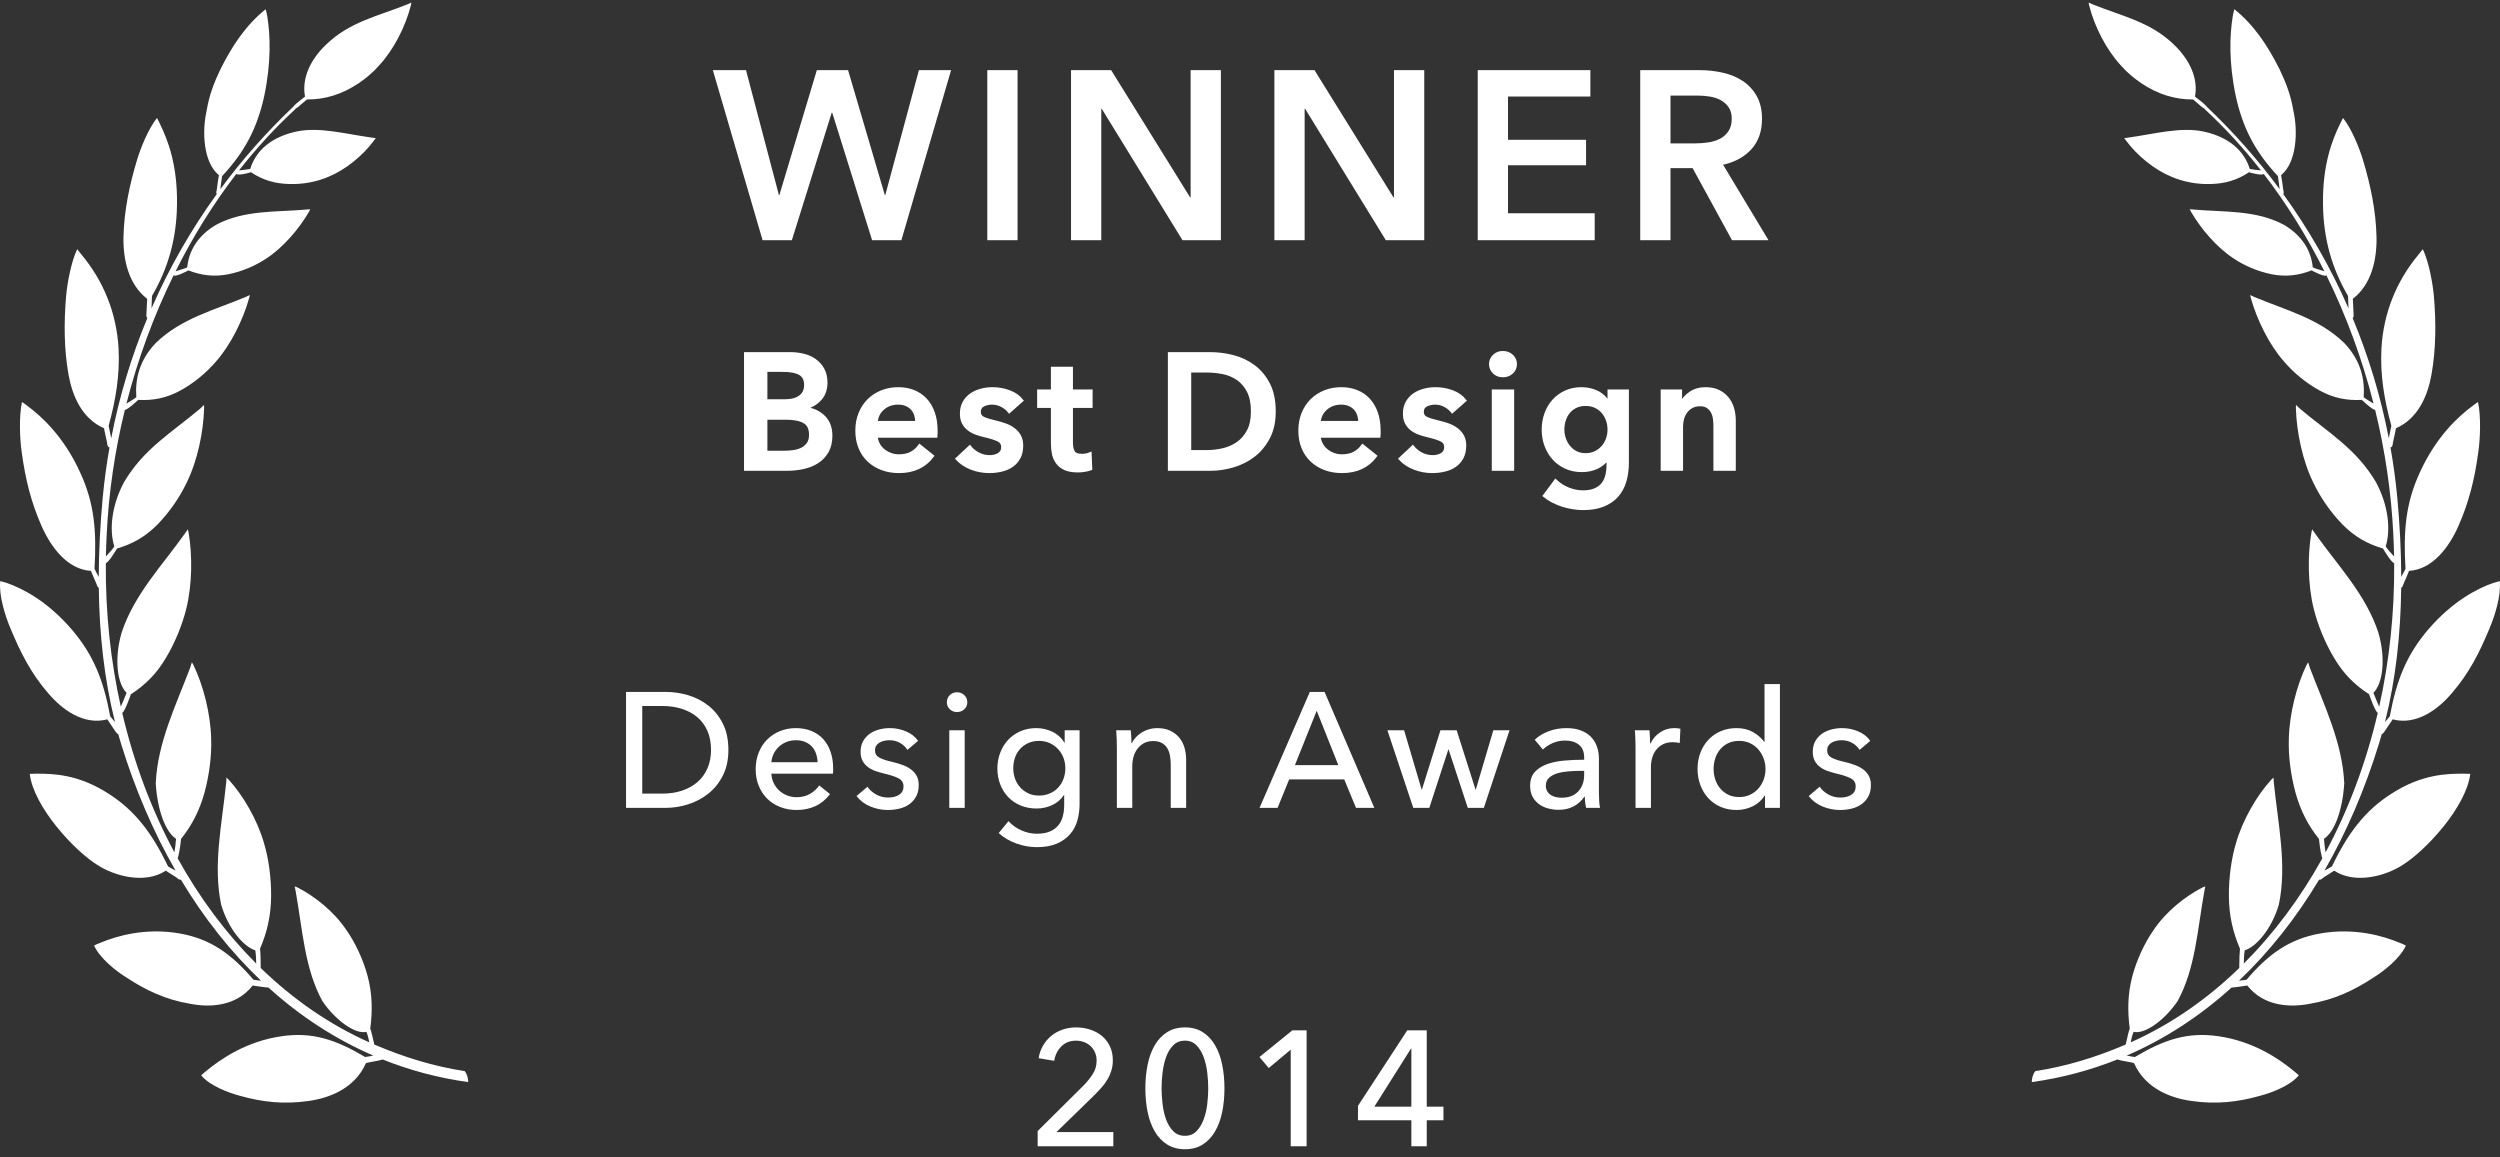 <?xml version="1.0" encoding="UTF-8" standalone="no"?>
<svg width="229px" height="106px" viewBox="0 0 229 106" version="1.1" xmlns="http://www.w3.org/2000/svg" xmlns:xlink="http://www.w3.org/1999/xlink" xmlns:sketch="http://www.bohemiancoding.com/sketch/ns">
    <rect x="0" y="0" width="229" height="106" fill="#333333" stroke="none"/>
    <!-- Generator: Sketch 3.2.2 (9983) - http://www.bohemiancoding.com/sketch -->
    <title>2</title>
    <desc>Created with Sketch.</desc>
    <defs></defs>
    <g id="Page-1" stroke="none" stroke-width="1" fill="none" fill-rule="evenodd" sketch:type="MSPage">
        <g id="Artboard-1" sketch:type="MSArtboardGroup" transform="translate(-1325, -243)" fill="#FFFFFF">
            <g id="2" sketch:type="MSLayerGroup" transform="translate(1325, 243)">
                <g id="Imported-Layers-+-Imported-Layers" sketch:type="MSShapeGroup">
                    <g id="Imported-Layers">
                        <path d="M35.027,97.039 C37.507,98.032 40.132,98.737 42.891,99.12 C42.886,98.726 42.766,98.371 42.57,98.114 C39.738,97.684 37.029,96.842 34.435,95.743 C34.389,95.724 34.343,95.704 34.296,95.684 L34.296,95.684 C34.289,95.659 34.28,95.635 34.273,95.614 C34.135,95.076 34.008,94.385 33.916,94.23 C34.128,92.599 34.108,91.049 33.68,89.427 C33.266,87.872 32.528,86.332 31.744,85.212 C30.597,83.49 28.815,82.088 27.244,81.288 C27.157,81.261 27.07,81.215 26.99,81.196 C27.023,81.359 27.07,81.508 27.09,81.677 C27.725,85.224 27.901,88.729 29.536,91.709 C30.719,93.441 32.522,94.763 33.558,94.517 C33.708,94.836 33.753,95.159 33.831,95.481 C30.189,93.858 26.843,91.541 23.877,88.664 C23.88,88.611 23.878,88.556 23.882,88.508 C23.882,87.948 23.851,87.117 23.819,86.902 C24.468,85.383 24.815,83.9 24.835,82.123 C24.846,80.436 24.617,78.675 24.189,77.254 C23.57,75.077 22.264,72.861 20.959,71.429 C20.894,71.362 20.81,71.296 20.743,71.224 C20.732,71.408 20.738,71.583 20.712,71.746 C20.322,75.539 19.504,79.245 20.253,82.847 C20.908,85.089 22.318,86.716 23.385,87.055 C23.452,87.457 23.456,87.864 23.469,88.263 L23.469,88.263 C20.708,85.505 18.288,82.256 16.277,78.629 C16.3,78.568 16.313,78.494 16.331,78.433 C16.47,77.91 16.567,77.038 16.583,76.848 C17.579,75.596 18.272,74.266 18.736,72.593 C19.181,70.952 19.395,69.186 19.343,67.662 C19.288,65.338 18.61,62.761 17.722,60.919 C17.668,60.842 17.63,60.749 17.579,60.668 C17.517,60.831 17.466,60.995 17.425,61.15 C16.093,64.655 14.433,68.027 14.266,71.753 C14.416,74.211 15.164,76.221 16.126,76.833 C16.097,77.229 16.045,77.664 15.976,78.076 L15.976,78.076 C13.892,74.195 12.271,69.896 11.198,65.311 C11.461,65.104 11.904,63.842 11.989,63.593 C13.277,62.765 14.313,61.756 15.186,60.283 C16.03,58.886 16.686,57.261 17.058,55.782 C17.613,53.565 17.63,50.844 17.276,48.797 C17.254,48.695 17.24,48.586 17.209,48.483 C17.109,48.618 17.017,48.757 16.919,48.895 C14.857,51.806 12.29,54.447 11.138,57.957 C10.443,60.347 10.739,62.643 11.597,63.459 C11.435,63.873 11.245,64.322 11.066,64.734 L11.066,64.734 C10.134,60.552 9.656,56.139 9.693,51.596 L9.693,51.596 C9.978,51.481 10.602,50.447 10.719,50.244 C12.114,49.834 13.301,49.187 14.433,48.037 C15.516,46.919 16.46,45.564 17.1,44.21 C18.089,42.213 18.635,39.554 18.695,37.43 C18.706,37.306 18.695,37.199 18.684,37.095 C18.568,37.21 18.457,37.312 18.343,37.424 C15.788,39.585 13.159,41.093 11.352,44.184 C10.22,46.304 9.995,48.519 10.47,50.055 C10.252,50.391 9.966,50.669 9.701,50.972 C9.714,50.318 9.736,49.662 9.77,49.003 C9.952,45.144 10.52,41.296 11.436,37.551 C11.747,37.496 12.509,36.769 12.658,36.63 C14.007,36.701 15.235,36.477 16.516,35.773 C17.746,35.11 18.927,34.125 19.803,33.094 C21.155,31.559 22.264,29.28 22.812,27.335 C22.844,27.233 22.866,27.13 22.89,27.027 C22.75,27.079 22.621,27.151 22.494,27.207 C19.687,28.388 16.599,29.151 14.266,31.42 C12.751,33.021 12.373,34.71 12.486,36.388 C12.21,36.602 11.88,36.773 11.58,36.974 L11.58,36.974 C12.622,32.885 14.079,28.926 15.903,25.214 L15.903,25.214 C15.904,25.217 15.906,25.219 15.908,25.221 C16.057,25.395 17.078,24.867 17.256,24.769 C18.457,25.232 19.586,25.374 20.883,25.129 C22.126,24.883 23.376,24.364 24.388,23.682 C25.907,22.702 27.382,20.988 28.302,19.401 C28.335,19.319 28.378,19.241 28.418,19.165 C28.295,19.176 28.173,19.186 28.035,19.196 C25.295,19.442 22.376,19.216 19.813,20.582 C18.129,21.558 17.292,22.979 17.151,24.492 C16.827,24.64 16.433,24.729 16.083,24.85 C17.676,21.663 19.541,18.664 21.645,15.93 L21.645,15.93 C21.838,16.1 22.813,15.842 22.982,15.773 C24.109,16.523 25.214,16.825 26.511,16.856 C27.749,16.897 29.015,16.651 30.062,16.204 C31.633,15.563 33.23,14.274 34.262,12.863 C34.32,12.785 34.38,12.724 34.415,12.643 C34.293,12.638 34.155,12.627 34.035,12.602 C31.581,12.258 29.291,11.617 27.212,12.036 C25.484,12.397 23.59,13.33 22.917,15.476 C22.597,15.543 22.235,15.574 21.895,15.607 C23.49,13.569 25.22,11.682 27.07,9.979 C27.108,9.918 27.09,9.943 27.039,9.913 C27.121,9.943 27.126,9.918 27.275,9.825 C27.571,9.553 27.816,9.383 28.113,9.111 C29.781,9.123 31.359,8.63 32.854,7.625 C33.518,7.172 34.179,6.633 34.736,5.986 C36.064,4.55 37.136,2.45 37.626,0.526 C37.65,0.418 37.67,0.341 37.677,0.234 C37.555,0.285 37.441,0.341 37.318,0.398 C34.625,1.481 32.027,1.989 29.864,4.092 C28.4,5.494 27.631,7.197 27.939,8.85 C27.607,9.117 27.255,9.363 26.938,9.677 C26.892,9.711 26.875,9.746 26.876,9.778 L26.876,9.778 C26.864,9.77 26.846,9.786 26.821,9.815 C24.403,12.112 22.179,14.624 20.184,17.329 L20.184,17.329 C20.239,16.933 20.273,16.561 20.344,16.132 C22.398,13.936 23.559,11.76 24.205,8.794 C24.855,5.689 24.764,3.215 24.479,1.481 C24.448,1.271 24.392,1.06 24.334,0.844 C22.529,2.292 21.257,4.201 20.175,6.381 C19.609,7.557 19.15,8.773 18.936,10.097 C18.488,12.032 18.617,14.881 20.052,16.045 C20.001,16.297 19.876,17.164 19.86,17.349 C19.819,17.515 19.78,17.681 19.855,17.779 C17.518,21.013 15.506,24.515 13.877,28.245 C13.892,27.855 13.905,27.443 13.921,27.109 C15.391,24.599 16.176,21.875 16.213,18.744 C16.271,15.132 15.378,12.837 14.669,11.386 C14.576,11.191 14.48,10.995 14.384,10.806 C13.607,11.755 12.874,13.562 12.542,14.686 C11.862,16.939 11.372,19.283 11.312,21.66 C11.261,23.728 11.749,26.037 13.48,27.371 C13.466,27.576 13.428,28.583 13.417,28.722 C13.395,28.869 13.399,29.051 13.494,29.143 L13.494,29.143 C12.043,32.63 10.925,36.309 10.186,40.148 L10.186,40.148 C10.11,39.775 10.021,39.384 9.953,39.005 C10.617,36.568 10.98,34.341 10.862,31.949 C10.679,28.593 9.431,25.683 7.473,23.332 C7.326,23.158 7.204,22.983 7.07,22.825 C6.518,23.978 6.157,25.959 6.054,27.14 C5.851,29.553 5.86,31.974 6.279,34.326 C6.642,36.332 7.538,38.359 9.534,39.23 C9.556,39.441 9.784,40.417 9.813,40.565 C9.813,40.753 9.87,40.965 10.032,40.982 C9.766,42.482 9.559,44.007 9.411,45.554 C9.182,48.024 9.053,50.459 9.046,52.848 C8.918,52.61 8.786,52.373 8.656,52.102 C8.857,48.649 8.656,46.123 7.342,43.275 C5.851,39.995 3.788,38.118 2.527,37.194 C2.369,37.056 2.195,36.942 2.012,36.825 C1.728,38.158 1.812,40.237 1.992,41.438 C2.322,43.891 2.848,46.012 3.819,48.208 C4.655,50.085 6.145,52.154 8.331,52.292 C8.4,52.482 8.799,53.39 8.857,53.534 C8.886,53.661 8.955,53.797 9.05,53.85 L9.05,53.85 C9.1,58.125 9.553,62.246 10.537,66.146 C10.396,65.972 10.249,65.795 10.095,65.614 C9.463,62.222 8.534,59.969 6.591,57.682 C4.35,55.063 2.044,53.889 0.625,53.401 C0.413,53.339 0.226,53.287 0.021,53.226 C-0.119,54.534 0.48,56.439 0.95,57.537 C1.863,59.754 2.855,61.703 4.401,63.48 C5.666,64.99 7.667,66.466 9.83,65.892 C9.937,66.065 10.514,66.898 10.592,67.026 C10.65,67.121 10.738,67.214 10.83,67.245 L10.83,67.245 C10.911,67.534 10.995,67.822 11.083,68.108 C12.372,72.299 14.047,76.208 16.08,79.745 L16.08,79.745 C15.852,79.624 15.619,79.505 15.391,79.358 C13.921,76.288 12.337,74.215 9.917,72.687 C7.146,70.9 4.835,70.869 3.345,70.869 C3.133,70.869 2.935,70.879 2.723,70.886 C3.095,73.919 6.818,77.921 8.895,79.214 C10.454,80.242 13.261,81.02 15.191,79.753 C15.34,79.871 16.149,80.348 16.24,80.436 C16.333,80.532 16.461,80.608 16.569,80.578 C18.668,84.073 21.123,87.186 23.905,89.827 L23.905,89.827 C23.681,89.806 23.452,89.787 23.218,89.745 C21.193,87.363 19.279,86.019 16.527,85.516 C13.337,84.937 10.632,85.752 9.202,86.357 C9.004,86.429 8.799,86.516 8.621,86.614 C9.137,87.773 10.637,88.96 11.568,89.53 C13.357,90.715 15.209,91.577 17.385,91.94 C19.181,92.301 21.625,92.213 23.147,90.273 C23.53,90.329 24.154,90.432 24.555,90.458 C24.566,90.459 24.577,90.459 24.587,90.458 C27.466,93.062 30.678,95.17 34.191,96.69 C33.954,96.742 33.71,96.793 33.446,96.822 C30.771,95.226 28.607,94.508 25.8,94.918 C22.565,95.38 20.221,97.012 18.956,98.048 C18.771,98.202 18.597,98.335 18.43,98.499 C19.212,99.465 20.959,100.106 21.988,100.377 C24.02,100.953 26.021,101.174 28.244,100.851 C30.082,100.604 32.477,99.752 33.522,97.381 C33.89,97.273 34.542,97.196 34.939,97.084 C34.973,97.077 35.003,97.062 35.027,97.039 Z" id="Fill-1"></path>
                    </g>
                    <g id="Imported-Layers" transform="translate(207.5, 50.5) scale(-1, 1) translate(-207.5, -50.5) translate(186, 0)">
                        <path d="M35.027,97.039 C37.507,98.032 40.132,98.737 42.891,99.12 C42.886,98.726 42.766,98.371 42.57,98.114 C39.738,97.684 37.029,96.842 34.435,95.743 C34.389,95.724 34.343,95.704 34.296,95.684 L34.296,95.684 C34.289,95.659 34.28,95.635 34.273,95.614 C34.135,95.076 34.008,94.385 33.916,94.23 C34.128,92.599 34.108,91.049 33.68,89.427 C33.266,87.872 32.528,86.332 31.744,85.212 C30.597,83.49 28.815,82.088 27.244,81.288 C27.157,81.261 27.07,81.215 26.99,81.196 C27.023,81.359 27.07,81.508 27.09,81.677 C27.725,85.224 27.901,88.729 29.536,91.709 C30.719,93.441 32.522,94.763 33.558,94.517 C33.708,94.836 33.753,95.159 33.831,95.481 C30.189,93.858 26.843,91.541 23.877,88.664 C23.88,88.611 23.878,88.556 23.882,88.508 C23.882,87.948 23.851,87.117 23.819,86.902 C24.468,85.383 24.815,83.9 24.835,82.123 C24.846,80.436 24.617,78.675 24.189,77.254 C23.57,75.077 22.264,72.861 20.959,71.429 C20.894,71.362 20.81,71.296 20.743,71.224 C20.732,71.408 20.738,71.583 20.712,71.746 C20.322,75.539 19.504,79.245 20.253,82.847 C20.908,85.089 22.318,86.716 23.385,87.055 C23.452,87.457 23.456,87.864 23.469,88.263 L23.469,88.263 C20.708,85.505 18.288,82.256 16.277,78.629 C16.3,78.568 16.313,78.494 16.331,78.433 C16.47,77.91 16.567,77.038 16.583,76.848 C17.579,75.596 18.272,74.266 18.736,72.593 C19.181,70.952 19.395,69.186 19.343,67.662 C19.288,65.338 18.61,62.761 17.722,60.919 C17.668,60.842 17.63,60.749 17.579,60.668 C17.517,60.831 17.466,60.995 17.425,61.15 C16.093,64.655 14.433,68.027 14.266,71.753 C14.416,74.211 15.164,76.221 16.126,76.833 C16.097,77.229 16.045,77.664 15.976,78.076 L15.976,78.076 C13.892,74.195 12.271,69.896 11.198,65.311 C11.461,65.104 11.904,63.842 11.989,63.593 C13.277,62.765 14.313,61.756 15.186,60.283 C16.03,58.886 16.686,57.261 17.058,55.782 C17.613,53.565 17.63,50.844 17.276,48.797 C17.254,48.695 17.24,48.586 17.209,48.483 C17.109,48.618 17.017,48.757 16.919,48.895 C14.857,51.806 12.29,54.447 11.138,57.957 C10.443,60.347 10.739,62.643 11.597,63.459 C11.435,63.873 11.245,64.322 11.066,64.734 L11.066,64.734 C10.134,60.552 9.656,56.139 9.693,51.596 L9.693,51.596 C9.978,51.481 10.602,50.447 10.719,50.244 C12.114,49.834 13.301,49.187 14.433,48.037 C15.516,46.919 16.46,45.564 17.1,44.21 C18.089,42.213 18.635,39.554 18.695,37.43 C18.706,37.306 18.695,37.199 18.684,37.095 C18.568,37.21 18.457,37.312 18.343,37.424 C15.788,39.585 13.159,41.093 11.352,44.184 C10.22,46.304 9.995,48.519 10.47,50.055 C10.252,50.391 9.966,50.669 9.701,50.972 C9.714,50.318 9.736,49.662 9.77,49.003 C9.952,45.144 10.52,41.296 11.436,37.551 C11.747,37.496 12.509,36.769 12.658,36.63 C14.007,36.701 15.235,36.477 16.516,35.773 C17.746,35.11 18.927,34.125 19.803,33.094 C21.155,31.559 22.264,29.28 22.812,27.335 C22.844,27.233 22.866,27.13 22.89,27.027 C22.75,27.079 22.621,27.151 22.494,27.207 C19.687,28.388 16.599,29.151 14.266,31.42 C12.751,33.021 12.373,34.71 12.486,36.388 C12.21,36.602 11.88,36.773 11.58,36.974 L11.58,36.974 C12.622,32.885 14.079,28.926 15.903,25.214 L15.903,25.214 C15.904,25.217 15.906,25.219 15.908,25.221 C16.057,25.395 17.078,24.867 17.256,24.769 C18.457,25.232 19.586,25.374 20.883,25.129 C22.126,24.883 23.376,24.364 24.388,23.682 C25.907,22.702 27.382,20.988 28.302,19.401 C28.335,19.319 28.378,19.241 28.418,19.165 C28.295,19.176 28.173,19.186 28.035,19.196 C25.295,19.442 22.376,19.216 19.813,20.582 C18.129,21.558 17.292,22.979 17.151,24.492 C16.827,24.64 16.433,24.729 16.083,24.85 C17.676,21.663 19.541,18.664 21.645,15.93 L21.645,15.93 C21.838,16.1 22.813,15.842 22.982,15.773 C24.109,16.523 25.214,16.825 26.511,16.856 C27.749,16.897 29.015,16.651 30.062,16.204 C31.633,15.563 33.23,14.274 34.262,12.863 C34.32,12.785 34.38,12.724 34.415,12.643 C34.293,12.638 34.155,12.627 34.035,12.602 C31.581,12.258 29.291,11.617 27.212,12.036 C25.484,12.397 23.59,13.33 22.917,15.476 C22.597,15.543 22.235,15.574 21.895,15.607 C23.49,13.569 25.22,11.682 27.07,9.979 C27.108,9.918 27.09,9.943 27.039,9.913 C27.121,9.943 27.126,9.918 27.275,9.825 C27.571,9.553 27.816,9.383 28.113,9.111 C29.781,9.123 31.359,8.63 32.854,7.625 C33.518,7.172 34.179,6.633 34.736,5.986 C36.064,4.55 37.136,2.45 37.626,0.526 C37.65,0.418 37.67,0.341 37.677,0.234 C37.555,0.285 37.441,0.341 37.318,0.398 C34.625,1.481 32.027,1.989 29.864,4.092 C28.4,5.494 27.631,7.197 27.939,8.85 C27.607,9.117 27.255,9.363 26.938,9.677 C26.892,9.711 26.875,9.746 26.876,9.778 L26.876,9.778 C26.864,9.77 26.846,9.786 26.821,9.815 C24.403,12.112 22.179,14.624 20.184,17.329 L20.184,17.329 C20.239,16.933 20.273,16.561 20.344,16.132 C22.398,13.936 23.559,11.76 24.205,8.794 C24.855,5.689 24.764,3.215 24.479,1.481 C24.448,1.271 24.392,1.06 24.334,0.844 C22.529,2.292 21.257,4.201 20.175,6.381 C19.609,7.557 19.15,8.773 18.936,10.097 C18.488,12.032 18.617,14.881 20.052,16.045 C20.001,16.297 19.876,17.164 19.86,17.349 C19.819,17.515 19.78,17.681 19.855,17.779 C17.518,21.013 15.506,24.515 13.877,28.245 C13.892,27.855 13.905,27.443 13.921,27.109 C15.391,24.599 16.176,21.875 16.213,18.744 C16.271,15.132 15.378,12.837 14.669,11.386 C14.576,11.191 14.48,10.995 14.384,10.806 C13.607,11.755 12.874,13.562 12.542,14.686 C11.862,16.939 11.372,19.283 11.312,21.66 C11.261,23.728 11.749,26.037 13.48,27.371 C13.466,27.576 13.428,28.583 13.417,28.722 C13.395,28.869 13.399,29.051 13.494,29.143 L13.494,29.143 C12.043,32.63 10.925,36.309 10.186,40.148 L10.186,40.148 C10.11,39.775 10.021,39.384 9.953,39.005 C10.617,36.568 10.98,34.341 10.862,31.949 C10.679,28.593 9.431,25.683 7.473,23.332 C7.326,23.158 7.204,22.983 7.07,22.825 C6.518,23.978 6.157,25.959 6.054,27.14 C5.851,29.553 5.86,31.974 6.279,34.326 C6.642,36.332 7.538,38.359 9.534,39.23 C9.556,39.441 9.784,40.417 9.813,40.565 C9.813,40.753 9.87,40.965 10.032,40.982 C9.766,42.482 9.559,44.007 9.411,45.554 C9.182,48.024 9.053,50.459 9.046,52.848 C8.918,52.61 8.786,52.373 8.656,52.102 C8.857,48.649 8.656,46.123 7.342,43.275 C5.851,39.995 3.788,38.118 2.527,37.194 C2.369,37.056 2.195,36.942 2.012,36.825 C1.728,38.158 1.812,40.237 1.992,41.438 C2.322,43.891 2.848,46.012 3.819,48.208 C4.655,50.085 6.145,52.154 8.331,52.292 C8.4,52.482 8.799,53.39 8.857,53.534 C8.886,53.661 8.955,53.797 9.05,53.85 L9.05,53.85 C9.1,58.125 9.553,62.246 10.537,66.146 C10.396,65.972 10.249,65.795 10.095,65.614 C9.463,62.222 8.534,59.969 6.591,57.682 C4.35,55.063 2.044,53.889 0.625,53.401 C0.413,53.339 0.226,53.287 0.021,53.226 C-0.119,54.534 0.48,56.439 0.95,57.537 C1.863,59.754 2.855,61.703 4.401,63.48 C5.666,64.99 7.667,66.466 9.83,65.892 C9.937,66.065 10.514,66.898 10.592,67.026 C10.65,67.121 10.738,67.214 10.83,67.245 L10.83,67.245 C10.911,67.534 10.995,67.822 11.083,68.108 C12.372,72.299 14.047,76.208 16.08,79.745 L16.08,79.745 C15.852,79.624 15.619,79.505 15.391,79.358 C13.921,76.288 12.337,74.215 9.917,72.687 C7.146,70.9 4.835,70.869 3.345,70.869 C3.133,70.869 2.935,70.879 2.723,70.886 C3.095,73.919 6.818,77.921 8.895,79.214 C10.454,80.242 13.261,81.02 15.191,79.753 C15.34,79.871 16.149,80.348 16.24,80.436 C16.333,80.532 16.461,80.608 16.569,80.578 C18.668,84.073 21.123,87.186 23.905,89.827 L23.905,89.827 C23.681,89.806 23.452,89.787 23.218,89.745 C21.193,87.363 19.279,86.019 16.527,85.516 C13.337,84.937 10.632,85.752 9.202,86.357 C9.004,86.429 8.799,86.516 8.621,86.614 C9.137,87.773 10.637,88.96 11.568,89.53 C13.357,90.715 15.209,91.577 17.385,91.94 C19.181,92.301 21.625,92.213 23.147,90.273 C23.53,90.329 24.154,90.432 24.555,90.458 C24.566,90.459 24.577,90.459 24.587,90.458 C27.466,93.062 30.678,95.17 34.191,96.69 C33.954,96.742 33.71,96.793 33.446,96.822 C30.771,95.226 28.607,94.508 25.8,94.918 C22.565,95.38 20.221,97.012 18.956,98.048 C18.771,98.202 18.597,98.335 18.43,98.499 C19.212,99.465 20.959,100.106 21.988,100.377 C24.02,100.953 26.021,101.174 28.244,100.851 C30.082,100.604 32.477,99.752 33.522,97.381 C33.89,97.273 34.542,97.196 34.939,97.084 C34.973,97.077 35.003,97.062 35.027,97.039 Z" id="Fill-1"></path>
                    </g>
                </g>
                <g id="Group" transform="translate(57, 6)" sketch:type="MSShapeGroup">
                    <path d="M8.297,0.424 L11.333,0.424 L14.347,11.864 L14.391,11.864 L17.823,0.424 L20.683,0.424 L24.049,11.864 L24.093,11.864 L27.173,0.424 L30.121,0.424 L25.567,16 L22.883,16 L19.231,4.318 L19.187,4.318 L15.535,16 L12.851,16 L8.297,0.424 Z M33.436,0.424 L36.208,0.424 L36.208,16 L33.436,16 L33.436,0.424 Z M41.106,0.424 L44.78,0.424 L52.018,12.084 L52.062,12.084 L52.062,0.424 L54.834,0.424 L54.834,16 L51.314,16 L43.922,3.966 L43.878,3.966 L43.878,16 L41.106,16 L41.106,0.424 Z M59.733,0.424 L63.407,0.424 L70.645,12.084 L70.689,12.084 L70.689,0.424 L73.461,0.424 L73.461,16 L69.941,16 L62.549,3.966 L62.505,3.966 L62.505,16 L59.733,16 L59.733,0.424 Z M78.36,0.424 L88.678,0.424 L88.678,2.844 L81.132,2.844 L81.132,6.804 L88.282,6.804 L88.282,9.136 L81.132,9.136 L81.132,13.536 L89.074,13.536 L89.074,16 L78.36,16 L78.36,0.424 Z M93.246,0.424 L98.658,0.424 C99.392,0.424 100.103,0.501 100.792,0.655 C101.482,0.809 102.094,1.062 102.629,1.414 C103.165,1.766 103.594,2.228 103.916,2.8 C104.239,3.372 104.4,4.069 104.4,4.89 C104.4,6.019 104.081,6.94 103.443,7.651 C102.805,8.362 101.936,8.843 100.836,9.092 L104.994,16 L101.65,16 L98.042,9.4 L96.018,9.4 L96.018,16 L93.246,16 L93.246,0.424 Z M98.284,7.134 C98.68,7.134 99.076,7.105 99.472,7.046 C99.868,6.987 100.224,6.877 100.539,6.716 C100.855,6.555 101.115,6.324 101.32,6.023 C101.526,5.722 101.628,5.337 101.628,4.868 C101.628,4.443 101.533,4.094 101.342,3.823 C101.152,3.552 100.91,3.335 100.616,3.174 C100.323,3.013 99.989,2.903 99.615,2.844 C99.241,2.785 98.878,2.756 98.526,2.756 L96.018,2.756 L96.018,7.134 L98.284,7.134 Z" id="WINNER"></path>
                    <path d="M11.277,26.38 L15.418,26.38 C15.818,26.38 16.212,26.427 16.602,26.523 C16.993,26.618 17.34,26.772 17.645,26.988 C17.95,27.203 18.197,27.48 18.387,27.82 C18.578,28.16 18.672,28.57 18.672,29.05 C18.672,29.65 18.503,30.145 18.163,30.535 C17.822,30.925 17.378,31.205 16.828,31.375 L16.828,31.405 C17.498,31.495 18.047,31.755 18.477,32.185 C18.908,32.615 19.122,33.19 19.122,33.91 C19.122,34.49 19.008,34.977 18.777,35.373 C18.547,35.768 18.245,36.085 17.87,36.325 C17.495,36.565 17.065,36.737 16.58,36.843 C16.095,36.948 15.603,37 15.102,37 L11.277,37 L11.277,26.38 Z M13.168,30.7 L14.848,30.7 C15.478,30.7 15.957,30.575 16.288,30.325 C16.618,30.075 16.782,29.72 16.782,29.26 C16.782,28.78 16.613,28.44 16.273,28.24 C15.932,28.04 15.403,27.94 14.682,27.94 L13.168,27.94 L13.168,30.7 Z M13.168,35.41 L14.863,35.41 C15.103,35.41 15.362,35.393 15.643,35.358 C15.923,35.322 16.18,35.25 16.415,35.14 C16.65,35.03 16.845,34.87 17,34.66 C17.155,34.45 17.233,34.17 17.233,33.82 C17.233,33.26 17.043,32.87 16.663,32.65 C16.282,32.43 15.708,32.32 14.938,32.32 L13.168,32.32 L13.168,35.41 Z M26.962,32.68 C26.962,32.45 26.93,32.23 26.865,32.02 C26.8,31.81 26.698,31.625 26.558,31.465 C26.417,31.305 26.24,31.178 26.025,31.082 C25.81,30.987 25.558,30.94 25.267,30.94 C24.727,30.94 24.27,31.102 23.895,31.427 C23.52,31.753 23.313,32.17 23.273,32.68 L26.962,32.68 Z M28.762,33.49 L28.762,33.73 C28.762,33.81 28.758,33.89 28.747,33.97 L23.273,33.97 C23.293,34.23 23.36,34.467 23.475,34.682 C23.59,34.898 23.742,35.082 23.933,35.237 C24.123,35.393 24.337,35.515 24.578,35.605 C24.818,35.695 25.067,35.74 25.328,35.74 C25.778,35.74 26.157,35.658 26.468,35.492 C26.778,35.327 27.032,35.1 27.233,34.81 L28.433,35.77 C27.722,36.73 26.693,37.21 25.343,37.21 C24.782,37.21 24.268,37.123 23.797,36.947 C23.327,36.772 22.92,36.525 22.575,36.205 C22.23,35.885 21.96,35.493 21.765,35.028 C21.57,34.562 21.473,34.035 21.473,33.445 C21.473,32.865 21.57,32.338 21.765,31.863 C21.96,31.387 22.227,30.983 22.567,30.648 C22.908,30.312 23.31,30.053 23.775,29.867 C24.24,29.682 24.742,29.59 25.282,29.59 C25.783,29.59 26.245,29.672 26.67,29.837 C27.095,30.003 27.462,30.247 27.773,30.573 C28.083,30.898 28.325,31.302 28.5,31.788 C28.675,32.273 28.762,32.84 28.762,33.49 L28.762,33.49 Z M35.447,31.72 C35.287,31.51 35.068,31.328 34.788,31.172 C34.507,31.017 34.203,30.94 33.873,30.94 C33.582,30.94 33.318,31 33.078,31.12 C32.837,31.24 32.718,31.44 32.718,31.72 C32.718,32 32.85,32.197 33.115,32.312 C33.38,32.428 33.767,32.545 34.278,32.665 C34.548,32.725 34.82,32.805 35.095,32.905 C35.37,33.005 35.62,33.137 35.845,33.303 C36.07,33.468 36.252,33.672 36.392,33.917 C36.533,34.163 36.602,34.46 36.602,34.81 C36.602,35.25 36.52,35.622 36.355,35.928 C36.19,36.233 35.97,36.48 35.695,36.67 C35.42,36.86 35.1,36.997 34.735,37.083 C34.37,37.168 33.993,37.21 33.602,37.21 C33.042,37.21 32.498,37.108 31.968,36.903 C31.437,36.697 30.998,36.405 30.648,36.025 L31.832,34.915 C32.033,35.175 32.292,35.39 32.612,35.56 C32.933,35.73 33.287,35.815 33.678,35.815 C33.808,35.815 33.94,35.8 34.075,35.77 C34.21,35.74 34.335,35.693 34.45,35.627 C34.565,35.562 34.657,35.475 34.727,35.365 C34.798,35.255 34.833,35.12 34.833,34.96 C34.833,34.66 34.695,34.445 34.42,34.315 C34.145,34.185 33.733,34.055 33.182,33.925 C32.912,33.865 32.65,33.788 32.395,33.693 C32.14,33.597 31.913,33.473 31.712,33.318 C31.512,33.162 31.353,32.97 31.233,32.74 C31.112,32.51 31.052,32.225 31.052,31.885 C31.052,31.485 31.135,31.14 31.3,30.85 C31.465,30.56 31.682,30.323 31.953,30.137 C32.223,29.952 32.527,29.815 32.867,29.725 C33.208,29.635 33.557,29.59 33.917,29.59 C34.438,29.59 34.945,29.68 35.44,29.86 C35.935,30.04 36.327,30.315 36.617,30.685 L35.447,31.72 Z M38.127,31.24 L38.127,29.8 L39.388,29.8 L39.388,27.715 L41.157,27.715 L41.157,29.8 L42.958,29.8 L42.958,31.24 L41.157,31.24 L41.157,34.585 C41.157,34.905 41.215,35.17 41.33,35.38 C41.445,35.59 41.702,35.695 42.102,35.695 C42.223,35.695 42.352,35.683 42.492,35.657 C42.633,35.632 42.757,35.595 42.867,35.545 L42.928,36.955 C42.767,37.015 42.578,37.062 42.358,37.097 C42.137,37.133 41.928,37.15 41.727,37.15 C41.247,37.15 40.858,37.083 40.557,36.947 C40.257,36.812 40.02,36.628 39.845,36.392 C39.67,36.157 39.55,35.888 39.485,35.583 C39.42,35.277 39.388,34.95 39.388,34.6 L39.388,31.24 L38.127,31.24 Z M50.102,26.38 L53.867,26.38 C54.558,26.38 55.252,26.47 55.953,26.65 C56.653,26.83 57.282,27.127 57.843,27.543 C58.403,27.958 58.857,28.502 59.208,29.177 C59.558,29.853 59.733,30.69 59.733,31.69 C59.733,32.62 59.558,33.42 59.208,34.09 C58.857,34.76 58.403,35.31 57.843,35.74 C57.282,36.17 56.653,36.487 55.953,36.693 C55.252,36.898 54.558,37 53.867,37 L50.102,37 L50.102,26.38 Z M53.568,35.35 C54.058,35.35 54.547,35.293 55.038,35.178 C55.528,35.062 55.97,34.868 56.365,34.593 C56.76,34.317 57.082,33.945 57.333,33.475 C57.583,33.005 57.708,32.41 57.708,31.69 C57.708,30.93 57.583,30.31 57.333,29.83 C57.082,29.35 56.76,28.975 56.365,28.705 C55.97,28.435 55.528,28.25 55.038,28.15 C54.547,28.05 54.058,28 53.568,28 L51.992,28 L51.992,35.35 L53.568,35.35 Z M67.543,32.68 C67.543,32.45 67.51,32.23 67.445,32.02 C67.38,31.81 67.278,31.625 67.138,31.465 C66.997,31.305 66.82,31.178 66.605,31.082 C66.39,30.987 66.138,30.94 65.847,30.94 C65.307,30.94 64.85,31.102 64.475,31.427 C64.1,31.753 63.893,32.17 63.852,32.68 L67.543,32.68 Z M69.343,33.49 L69.343,33.73 C69.343,33.81 69.338,33.89 69.328,33.97 L63.852,33.97 C63.873,34.23 63.94,34.467 64.055,34.682 C64.17,34.898 64.322,35.082 64.513,35.237 C64.703,35.393 64.917,35.515 65.157,35.605 C65.398,35.695 65.647,35.74 65.907,35.74 C66.358,35.74 66.737,35.658 67.047,35.492 C67.358,35.327 67.612,35.1 67.812,34.81 L69.013,35.77 C68.302,36.73 67.273,37.21 65.922,37.21 C65.362,37.21 64.848,37.123 64.377,36.947 C63.907,36.772 63.5,36.525 63.155,36.205 C62.81,35.885 62.54,35.493 62.345,35.028 C62.15,34.562 62.053,34.035 62.053,33.445 C62.053,32.865 62.15,32.338 62.345,31.863 C62.54,31.387 62.807,30.983 63.148,30.648 C63.488,30.312 63.89,30.053 64.355,29.867 C64.82,29.682 65.322,29.59 65.862,29.59 C66.363,29.59 66.825,29.672 67.25,29.837 C67.675,30.003 68.042,30.247 68.353,30.573 C68.663,30.898 68.905,31.302 69.08,31.788 C69.255,32.273 69.343,32.84 69.343,33.49 L69.343,33.49 Z M76.028,31.72 C75.867,31.51 75.648,31.328 75.368,31.172 C75.087,31.017 74.783,30.94 74.453,30.94 C74.162,30.94 73.898,31 73.657,31.12 C73.417,31.24 73.297,31.44 73.297,31.72 C73.297,32 73.43,32.197 73.695,32.312 C73.96,32.428 74.347,32.545 74.858,32.665 C75.128,32.725 75.4,32.805 75.675,32.905 C75.95,33.005 76.2,33.137 76.425,33.303 C76.65,33.468 76.832,33.672 76.972,33.917 C77.113,34.163 77.183,34.46 77.183,34.81 C77.183,35.25 77.1,35.622 76.935,35.928 C76.77,36.233 76.55,36.48 76.275,36.67 C76,36.86 75.68,36.997 75.315,37.083 C74.95,37.168 74.573,37.21 74.183,37.21 C73.622,37.21 73.078,37.108 72.547,36.903 C72.017,36.697 71.578,36.405 71.228,36.025 L72.412,34.915 C72.613,35.175 72.872,35.39 73.192,35.56 C73.513,35.73 73.867,35.815 74.257,35.815 C74.388,35.815 74.52,35.8 74.655,35.77 C74.79,35.74 74.915,35.693 75.03,35.627 C75.145,35.562 75.237,35.475 75.308,35.365 C75.378,35.255 75.412,35.12 75.412,34.96 C75.412,34.66 75.275,34.445 75,34.315 C74.725,34.185 74.313,34.055 73.763,33.925 C73.492,33.865 73.23,33.788 72.975,33.693 C72.72,33.597 72.493,33.473 72.293,33.318 C72.092,33.162 71.933,32.97 71.812,32.74 C71.692,32.51 71.632,32.225 71.632,31.885 C71.632,31.485 71.715,31.14 71.88,30.85 C72.045,30.56 72.262,30.323 72.532,30.137 C72.803,29.952 73.107,29.815 73.448,29.725 C73.788,29.635 74.137,29.59 74.498,29.59 C75.018,29.59 75.525,29.68 76.02,29.86 C76.515,30.04 76.907,30.315 77.198,30.685 L76.028,31.72 Z M79.772,29.8 L81.573,29.8 L81.573,37 L79.772,37 L79.772,29.8 Z M79.517,27.355 C79.517,27.065 79.625,26.813 79.84,26.598 C80.055,26.382 80.327,26.275 80.657,26.275 C80.988,26.275 81.265,26.377 81.49,26.582 C81.715,26.788 81.828,27.045 81.828,27.355 C81.828,27.665 81.715,27.922 81.49,28.128 C81.265,28.333 80.988,28.435 80.657,28.435 C80.327,28.435 80.055,28.328 79.84,28.113 C79.625,27.897 79.517,27.645 79.517,27.355 L79.517,27.355 Z M92.082,29.8 L92.082,36.355 C92.082,37.005 92.003,37.592 91.843,38.117 C91.682,38.643 91.435,39.087 91.1,39.453 C90.765,39.818 90.343,40.1 89.832,40.3 C89.322,40.5 88.718,40.6 88.017,40.6 C87.727,40.6 87.42,40.575 87.095,40.525 C86.77,40.475 86.45,40.4 86.135,40.3 C85.82,40.2 85.518,40.075 85.228,39.925 C84.937,39.775 84.678,39.605 84.448,39.415 L85.483,38.02 C85.833,38.35 86.227,38.602 86.668,38.778 C87.108,38.953 87.552,39.04 88.002,39.04 C88.433,39.04 88.795,38.978 89.09,38.852 C89.385,38.727 89.62,38.555 89.795,38.335 C89.97,38.115 90.095,37.855 90.17,37.555 C90.245,37.255 90.282,36.925 90.282,36.565 L90.282,36.04 L90.252,36.04 C89.992,36.39 89.66,36.657 89.255,36.843 C88.85,37.028 88.398,37.12 87.897,37.12 C87.357,37.12 86.868,37.02 86.427,36.82 C85.987,36.62 85.615,36.35 85.31,36.01 C85.005,35.67 84.768,35.273 84.597,34.818 C84.427,34.362 84.343,33.88 84.343,33.37 C84.343,32.85 84.425,32.36 84.59,31.9 C84.755,31.44 84.99,31.04 85.295,30.7 C85.6,30.36 85.97,30.09 86.405,29.89 C86.84,29.69 87.327,29.59 87.868,29.59 C88.378,29.59 88.852,29.695 89.293,29.905 C89.733,30.115 90.082,30.44 90.343,30.88 L90.373,30.88 L90.373,29.8 L92.082,29.8 Z M88.243,31.06 C87.912,31.06 87.62,31.12 87.365,31.24 C87.11,31.36 86.895,31.522 86.72,31.727 C86.545,31.933 86.41,32.175 86.315,32.455 C86.22,32.735 86.172,33.035 86.172,33.355 C86.172,33.645 86.22,33.925 86.315,34.195 C86.41,34.465 86.545,34.707 86.72,34.922 C86.895,35.138 87.11,35.31 87.365,35.44 C87.62,35.57 87.907,35.635 88.228,35.635 C88.558,35.635 88.855,35.573 89.12,35.447 C89.385,35.322 89.61,35.155 89.795,34.945 C89.98,34.735 90.122,34.493 90.222,34.218 C90.323,33.942 90.373,33.655 90.373,33.355 C90.373,33.045 90.323,32.75 90.222,32.47 C90.122,32.19 89.98,31.945 89.795,31.735 C89.61,31.525 89.388,31.36 89.127,31.24 C88.867,31.12 88.573,31.06 88.243,31.06 L88.243,31.06 Z M95.243,29.8 L96.953,29.8 L96.953,30.955 L96.983,30.955 C97.143,30.595 97.42,30.278 97.815,30.003 C98.21,29.727 98.677,29.59 99.218,29.59 C99.688,29.59 100.09,29.672 100.425,29.837 C100.76,30.003 101.035,30.22 101.25,30.49 C101.465,30.76 101.622,31.07 101.722,31.42 C101.823,31.77 101.873,32.13 101.873,32.5 L101.873,37 L100.073,37 L100.073,33.01 C100.073,32.8 100.058,32.58 100.028,32.35 C99.997,32.12 99.933,31.913 99.832,31.727 C99.732,31.542 99.595,31.39 99.42,31.27 C99.245,31.15 99.013,31.09 98.722,31.09 C98.432,31.09 98.183,31.147 97.972,31.262 C97.762,31.378 97.59,31.525 97.455,31.705 C97.32,31.885 97.218,32.092 97.147,32.328 C97.077,32.563 97.043,32.8 97.043,33.04 L97.043,37 L95.243,37 L95.243,29.8 Z" id="Best-Design" stroke="#FFFFFF" stroke-width="0.25"></path>
                    <path d="M0.345,57.38 L3.99,57.38 C4.67,57.38 5.35,57.48 6.03,57.68 C6.71,57.88 7.325,58.195 7.875,58.625 C8.425,59.055 8.87,59.605 9.21,60.275 C9.55,60.945 9.72,61.75 9.72,62.69 C9.72,63.6 9.55,64.387 9.21,65.052 C8.87,65.718 8.425,66.267 7.875,66.703 C7.325,67.138 6.71,67.462 6.03,67.677 C5.35,67.893 4.67,68 3.99,68 L0.345,68 L0.345,57.38 Z M1.83,66.695 L3.69,66.695 C4.33,66.695 4.922,66.605 5.468,66.425 C6.013,66.245 6.482,65.985 6.878,65.645 C7.273,65.305 7.58,64.885 7.8,64.385 C8.02,63.885 8.13,63.32 8.13,62.69 C8.13,62.03 8.02,61.45 7.8,60.95 C7.58,60.45 7.273,60.033 6.878,59.697 C6.482,59.362 6.013,59.108 5.468,58.932 C4.922,58.757 4.33,58.67 3.69,58.67 L1.83,58.67 L1.83,66.695 Z M17.89,63.815 C17.88,63.535 17.833,63.273 17.747,63.028 C17.662,62.782 17.538,62.57 17.372,62.39 C17.207,62.21 17.003,62.068 16.758,61.962 C16.512,61.857 16.225,61.805 15.895,61.805 C15.595,61.805 15.313,61.857 15.047,61.962 C14.782,62.068 14.553,62.21 14.357,62.39 C14.162,62.57 14.003,62.782 13.877,63.028 C13.752,63.273 13.68,63.535 13.66,63.815 L17.89,63.815 Z M19.315,64.385 L19.315,64.625 C19.315,64.705 19.31,64.785 19.3,64.865 L13.66,64.865 C13.67,65.165 13.737,65.447 13.863,65.713 C13.988,65.978 14.155,66.207 14.365,66.403 C14.575,66.598 14.817,66.75 15.092,66.86 C15.368,66.97 15.66,67.025 15.97,67.025 C16.45,67.025 16.865,66.92 17.215,66.71 C17.565,66.5 17.84,66.245 18.04,65.945 L19.03,66.74 C18.65,67.24 18.203,67.607 17.688,67.843 C17.172,68.078 16.6,68.195 15.97,68.195 C15.43,68.195 14.93,68.105 14.47,67.925 C14.01,67.745 13.615,67.493 13.285,67.168 C12.955,66.842 12.695,66.45 12.505,65.99 C12.315,65.53 12.22,65.02 12.22,64.46 C12.22,63.91 12.312,63.403 12.498,62.938 C12.683,62.472 12.94,62.075 13.27,61.745 C13.6,61.415 13.99,61.158 14.44,60.972 C14.89,60.787 15.375,60.695 15.895,60.695 C16.415,60.695 16.887,60.78 17.312,60.95 C17.738,61.12 18.097,61.365 18.392,61.685 C18.688,62.005 18.915,62.392 19.075,62.847 C19.235,63.303 19.315,63.815 19.315,64.385 L19.315,64.385 Z M26.12,62.69 C25.96,62.43 25.735,62.218 25.445,62.053 C25.155,61.887 24.83,61.805 24.47,61.805 C24.31,61.805 24.15,61.822 23.99,61.858 C23.83,61.893 23.688,61.947 23.562,62.023 C23.437,62.098 23.338,62.192 23.262,62.307 C23.187,62.423 23.15,62.565 23.15,62.735 C23.15,63.035 23.285,63.257 23.555,63.403 C23.825,63.548 24.23,63.68 24.77,63.8 C25.11,63.88 25.425,63.975 25.715,64.085 C26.005,64.195 26.257,64.332 26.473,64.498 C26.688,64.663 26.855,64.86 26.975,65.09 C27.095,65.32 27.155,65.59 27.155,65.9 C27.155,66.32 27.075,66.675 26.915,66.965 C26.755,67.255 26.543,67.492 26.277,67.677 C26.012,67.863 25.71,67.995 25.37,68.075 C25.03,68.155 24.68,68.195 24.32,68.195 C23.78,68.195 23.253,68.09 22.738,67.88 C22.222,67.67 21.795,67.35 21.455,66.92 L22.46,66.065 C22.65,66.345 22.912,66.58 23.247,66.77 C23.583,66.96 23.95,67.055 24.35,67.055 C24.53,67.055 24.702,67.038 24.867,67.002 C25.033,66.967 25.182,66.91 25.317,66.83 C25.453,66.75 25.56,66.645 25.64,66.515 C25.72,66.385 25.76,66.22 25.76,66.02 C25.76,65.69 25.603,65.445 25.288,65.285 C24.972,65.125 24.51,64.975 23.9,64.835 C23.66,64.775 23.418,64.703 23.172,64.618 C22.927,64.532 22.705,64.415 22.505,64.265 C22.305,64.115 22.143,63.928 22.017,63.703 C21.892,63.477 21.83,63.2 21.83,62.87 C21.83,62.49 21.907,62.163 22.062,61.888 C22.218,61.612 22.42,61.388 22.67,61.212 C22.92,61.037 23.205,60.908 23.525,60.822 C23.845,60.737 24.175,60.695 24.515,60.695 C25.025,60.695 25.517,60.795 25.992,60.995 C26.468,61.195 26.835,61.485 27.095,61.865 L26.12,62.69 Z M31.365,68 L29.955,68 L29.955,60.89 L31.365,60.89 L31.365,68 Z M31.605,58.325 C31.605,58.585 31.513,58.8 31.328,58.97 C31.142,59.14 30.92,59.225 30.66,59.225 C30.4,59.225 30.18,59.138 30,58.962 C29.82,58.787 29.73,58.575 29.73,58.325 C29.73,58.065 29.82,57.848 30,57.672 C30.18,57.497 30.4,57.41 30.66,57.41 C30.92,57.41 31.142,57.497 31.328,57.672 C31.513,57.848 31.605,58.065 31.605,58.325 L31.605,58.325 Z M35.38,69.215 C35.69,69.565 36.077,69.845 36.542,70.055 C37.008,70.265 37.485,70.37 37.975,70.37 C38.445,70.37 38.84,70.303 39.16,70.168 C39.48,70.032 39.737,69.848 39.932,69.612 C40.128,69.377 40.267,69.1 40.352,68.78 C40.438,68.46 40.48,68.115 40.48,67.745 L40.48,66.83 L40.45,66.83 C40.19,67.23 39.835,67.535 39.385,67.745 C38.935,67.955 38.455,68.06 37.945,68.06 C37.405,68.06 36.913,67.965 36.468,67.775 C36.022,67.585 35.645,67.325 35.335,66.995 C35.025,66.665 34.785,66.278 34.615,65.832 C34.445,65.387 34.36,64.91 34.36,64.4 C34.36,63.89 34.445,63.41 34.615,62.96 C34.785,62.51 35.025,62.118 35.335,61.782 C35.645,61.447 36.02,61.183 36.46,60.987 C36.9,60.792 37.39,60.695 37.93,60.695 C38.44,60.695 38.927,60.805 39.392,61.025 C39.858,61.245 40.225,61.58 40.495,62.03 L40.525,62.03 L40.525,60.89 L41.89,60.89 L41.89,67.64 C41.89,68.16 41.825,68.657 41.695,69.132 C41.565,69.608 41.345,70.027 41.035,70.392 C40.725,70.758 40.32,71.05 39.82,71.27 C39.32,71.49 38.7,71.6 37.96,71.6 C37.34,71.6 36.718,71.488 36.093,71.263 C35.467,71.037 34.93,70.72 34.48,70.31 L35.38,69.215 Z M35.815,64.37 C35.815,64.7 35.867,65.015 35.972,65.315 C36.078,65.615 36.232,65.88 36.438,66.11 C36.643,66.34 36.89,66.525 37.18,66.665 C37.47,66.805 37.8,66.875 38.17,66.875 C38.53,66.875 38.86,66.81 39.16,66.68 C39.46,66.55 39.715,66.373 39.925,66.147 C40.135,65.922 40.297,65.658 40.413,65.353 C40.528,65.047 40.585,64.72 40.585,64.37 C40.585,64.03 40.528,63.71 40.413,63.41 C40.297,63.11 40.133,62.845 39.917,62.615 C39.702,62.385 39.448,62.203 39.153,62.068 C38.857,61.932 38.53,61.865 38.17,61.865 C37.8,61.865 37.47,61.932 37.18,62.068 C36.89,62.203 36.643,62.382 36.438,62.608 C36.232,62.833 36.078,63.097 35.972,63.403 C35.867,63.708 35.815,64.03 35.815,64.37 L35.815,64.37 Z M46.58,60.89 C46.6,61.07 46.615,61.272 46.625,61.498 C46.635,61.723 46.64,61.91 46.64,62.06 L46.685,62.06 C46.775,61.87 46.897,61.693 47.053,61.528 C47.208,61.362 47.385,61.218 47.585,61.093 C47.785,60.967 48.005,60.87 48.245,60.8 C48.485,60.73 48.735,60.695 48.995,60.695 C49.455,60.695 49.85,60.772 50.18,60.928 C50.51,61.083 50.785,61.29 51.005,61.55 C51.225,61.81 51.387,62.115 51.492,62.465 C51.598,62.815 51.65,63.19 51.65,63.59 L51.65,68 L50.24,68 L50.24,64.055 C50.24,63.765 50.218,63.49 50.172,63.23 C50.127,62.97 50.045,62.74 49.925,62.54 C49.805,62.34 49.64,62.18 49.43,62.06 C49.22,61.94 48.95,61.88 48.62,61.88 C48.06,61.88 47.603,62.092 47.248,62.517 C46.892,62.943 46.715,63.51 46.715,64.22 L46.715,68 L45.305,68 L45.305,62.42 C45.305,62.23 45.3,61.985 45.29,61.685 C45.28,61.385 45.265,61.12 45.245,60.89 L46.58,60.89 Z M60.025,68 L58.375,68 L62.98,57.38 L64.33,57.38 L68.89,68 L67.21,68 L66.13,65.39 L61.09,65.39 L60.025,68 Z M61.615,64.085 L65.59,64.085 L63.61,59.105 L61.615,64.085 Z M71.615,60.89 L73.22,66.32 L73.25,66.32 L74.945,60.89 L76.43,60.89 L78.155,66.32 L78.185,66.32 L79.79,60.89 L81.275,60.89 L78.92,68 L77.45,68 L75.695,62.66 L75.665,62.66 L73.925,68 L72.455,68 L70.085,60.89 L71.615,60.89 Z M88.11,63.395 C88.11,62.865 87.95,62.473 87.63,62.218 C87.31,61.962 86.885,61.835 86.355,61.835 C85.955,61.835 85.578,61.912 85.222,62.068 C84.867,62.223 84.57,62.42 84.33,62.66 L83.58,61.76 C83.93,61.43 84.357,61.17 84.862,60.98 C85.368,60.79 85.91,60.695 86.49,60.695 C87,60.695 87.442,60.767 87.817,60.913 C88.193,61.058 88.5,61.255 88.74,61.505 C88.98,61.755 89.16,62.05 89.28,62.39 C89.4,62.73 89.46,63.095 89.46,63.485 L89.46,66.59 C89.46,66.83 89.467,67.082 89.483,67.347 C89.498,67.613 89.525,67.83 89.565,68 L88.29,68 C88.21,67.66 88.17,67.32 88.17,66.98 L88.125,66.98 C87.865,67.36 87.538,67.655 87.142,67.865 C86.747,68.075 86.28,68.18 85.74,68.18 C85.46,68.18 85.168,68.143 84.862,68.067 C84.557,67.992 84.28,67.87 84.03,67.7 C83.78,67.53 83.573,67.305 83.407,67.025 C83.242,66.745 83.16,66.4 83.16,65.99 C83.16,65.45 83.305,65.023 83.595,64.707 C83.885,64.392 84.265,64.153 84.735,63.987 C85.205,63.822 85.735,63.715 86.325,63.665 C86.915,63.615 87.51,63.59 88.11,63.59 L88.11,63.395 Z M87.765,64.61 C87.415,64.61 87.053,64.625 86.677,64.655 C86.302,64.685 85.963,64.745 85.657,64.835 C85.352,64.925 85.1,65.06 84.9,65.24 C84.7,65.42 84.6,65.66 84.6,65.96 C84.6,66.17 84.642,66.345 84.728,66.485 C84.813,66.625 84.925,66.74 85.065,66.83 C85.205,66.92 85.36,66.982 85.53,67.017 C85.7,67.053 85.875,67.07 86.055,67.07 C86.715,67.07 87.222,66.873 87.578,66.478 C87.933,66.082 88.11,65.585 88.11,64.985 L88.11,64.61 L87.765,64.61 Z M92.815,62.42 C92.815,62.23 92.81,61.985 92.8,61.685 C92.79,61.385 92.775,61.12 92.755,60.89 L94.09,60.89 C94.11,61.07 94.125,61.277 94.135,61.513 C94.145,61.748 94.15,61.94 94.15,62.09 L94.195,62.09 C94.395,61.67 94.687,61.333 95.073,61.078 C95.458,60.822 95.89,60.695 96.37,60.695 C96.59,60.695 96.775,60.715 96.925,60.755 L96.865,62.06 C96.665,62.01 96.45,61.985 96.22,61.985 C95.88,61.985 95.585,62.047 95.335,62.172 C95.085,62.298 94.878,62.465 94.713,62.675 C94.547,62.885 94.425,63.127 94.345,63.403 C94.265,63.678 94.225,63.965 94.225,64.265 L94.225,68 L92.815,68 L92.815,62.42 Z M104.645,66.875 C104.375,67.305 104.008,67.632 103.543,67.858 C103.077,68.083 102.59,68.195 102.08,68.195 C101.53,68.195 101.035,68.098 100.595,67.903 C100.155,67.707 99.78,67.44 99.47,67.1 C99.16,66.76 98.92,66.36 98.75,65.9 C98.58,65.44 98.495,64.95 98.495,64.43 C98.495,63.91 98.58,63.423 98.75,62.968 C98.92,62.512 99.162,62.115 99.478,61.775 C99.793,61.435 100.17,61.17 100.61,60.98 C101.05,60.79 101.535,60.695 102.065,60.695 C102.645,60.695 103.15,60.817 103.58,61.062 C104.01,61.308 104.35,61.605 104.6,61.955 L104.63,61.955 L104.63,56.66 L106.04,56.66 L106.04,68 L104.675,68 L104.675,66.875 L104.645,66.875 Z M99.965,64.43 C99.965,64.76 100.015,65.08 100.115,65.39 C100.215,65.7 100.365,65.975 100.565,66.215 C100.765,66.455 101.01,66.647 101.3,66.793 C101.59,66.938 101.93,67.01 102.32,67.01 C102.68,67.01 103.007,66.94 103.302,66.8 C103.598,66.66 103.85,66.473 104.06,66.237 C104.27,66.002 104.432,65.73 104.547,65.42 C104.663,65.11 104.72,64.785 104.72,64.445 C104.72,64.105 104.663,63.78 104.547,63.47 C104.432,63.16 104.27,62.885 104.06,62.645 C103.85,62.405 103.598,62.215 103.302,62.075 C103.007,61.935 102.68,61.865 102.32,61.865 C101.93,61.865 101.59,61.935 101.3,62.075 C101.01,62.215 100.765,62.405 100.565,62.645 C100.365,62.885 100.215,63.16 100.115,63.47 C100.015,63.78 99.965,64.1 99.965,64.43 L99.965,64.43 Z M113.34,62.69 C113.18,62.43 112.955,62.218 112.665,62.053 C112.375,61.887 112.05,61.805 111.69,61.805 C111.53,61.805 111.37,61.822 111.21,61.858 C111.05,61.893 110.908,61.947 110.782,62.023 C110.657,62.098 110.558,62.192 110.483,62.307 C110.407,62.423 110.37,62.565 110.37,62.735 C110.37,63.035 110.505,63.257 110.775,63.403 C111.045,63.548 111.45,63.68 111.99,63.8 C112.33,63.88 112.645,63.975 112.935,64.085 C113.225,64.195 113.477,64.332 113.692,64.498 C113.908,64.663 114.075,64.86 114.195,65.09 C114.315,65.32 114.375,65.59 114.375,65.9 C114.375,66.32 114.295,66.675 114.135,66.965 C113.975,67.255 113.763,67.492 113.498,67.677 C113.232,67.863 112.93,67.995 112.59,68.075 C112.25,68.155 111.9,68.195 111.54,68.195 C111,68.195 110.473,68.09 109.957,67.88 C109.442,67.67 109.015,67.35 108.675,66.92 L109.68,66.065 C109.87,66.345 110.132,66.58 110.468,66.77 C110.803,66.96 111.17,67.055 111.57,67.055 C111.75,67.055 111.922,67.038 112.088,67.002 C112.253,66.967 112.402,66.91 112.537,66.83 C112.673,66.75 112.78,66.645 112.86,66.515 C112.94,66.385 112.98,66.22 112.98,66.02 C112.98,65.69 112.823,65.445 112.507,65.285 C112.192,65.125 111.73,64.975 111.12,64.835 C110.88,64.775 110.638,64.703 110.392,64.618 C110.147,64.532 109.925,64.415 109.725,64.265 C109.525,64.115 109.363,63.928 109.237,63.703 C109.112,63.477 109.05,63.2 109.05,62.87 C109.05,62.49 109.127,62.163 109.282,61.888 C109.438,61.612 109.64,61.388 109.89,61.212 C110.14,61.037 110.425,60.908 110.745,60.822 C111.065,60.737 111.395,60.695 111.735,60.695 C112.245,60.695 112.737,60.795 113.213,60.995 C113.688,61.195 114.055,61.485 114.315,61.865 L113.34,62.69 Z" id="Design-Awards"></path>
                    <path d="M44.98,99 L38.05,99 L38.05,97.605 L42.28,93.405 C42.6,93.075 42.875,92.73 43.105,92.37 C43.335,92.01 43.45,91.605 43.45,91.155 C43.45,90.875 43.4,90.623 43.3,90.397 C43.2,90.172 43.065,89.98 42.895,89.82 C42.725,89.66 42.525,89.538 42.295,89.453 C42.065,89.367 41.82,89.325 41.56,89.325 C41.02,89.325 40.575,89.497 40.225,89.843 C39.875,90.188 39.655,90.63 39.565,91.17 L38.14,90.93 C38.2,90.53 38.327,90.158 38.523,89.812 C38.718,89.467 38.965,89.168 39.265,88.912 C39.565,88.657 39.912,88.46 40.307,88.32 C40.703,88.18 41.125,88.11 41.575,88.11 C42.015,88.11 42.437,88.175 42.843,88.305 C43.248,88.435 43.605,88.625 43.915,88.875 C44.225,89.125 44.472,89.44 44.657,89.82 C44.843,90.2 44.935,90.635 44.935,91.125 C44.935,91.465 44.89,91.78 44.8,92.07 C44.71,92.36 44.588,92.635 44.432,92.895 C44.277,93.155 44.095,93.402 43.885,93.638 C43.675,93.873 43.455,94.105 43.225,94.335 L39.775,97.695 L44.98,97.695 L44.98,99 Z M51.545,88.11 C52.175,88.11 52.717,88.255 53.172,88.545 C53.628,88.835 54.002,89.232 54.297,89.737 C54.593,90.243 54.81,90.835 54.95,91.515 C55.09,92.195 55.16,92.92 55.16,93.69 C55.16,94.47 55.09,95.197 54.95,95.873 C54.81,96.548 54.593,97.137 54.297,97.642 C54.002,98.148 53.628,98.545 53.172,98.835 C52.717,99.125 52.175,99.27 51.545,99.27 C50.915,99.27 50.37,99.125 49.91,98.835 C49.45,98.545 49.073,98.148 48.778,97.642 C48.482,97.137 48.265,96.548 48.125,95.873 C47.985,95.197 47.915,94.47 47.915,93.69 C47.915,92.92 47.985,92.195 48.125,91.515 C48.265,90.835 48.482,90.243 48.778,89.737 C49.073,89.232 49.45,88.835 49.91,88.545 C50.37,88.255 50.915,88.11 51.545,88.11 L51.545,88.11 Z M51.545,89.325 C51.105,89.325 50.745,89.467 50.465,89.752 C50.185,90.038 49.968,90.397 49.812,90.832 C49.657,91.268 49.55,91.74 49.49,92.25 C49.43,92.76 49.4,93.24 49.4,93.69 C49.4,94.14 49.43,94.62 49.49,95.13 C49.55,95.64 49.657,96.11 49.812,96.54 C49.968,96.97 50.185,97.327 50.465,97.612 C50.745,97.898 51.105,98.04 51.545,98.04 C51.975,98.04 52.327,97.898 52.602,97.612 C52.878,97.327 53.095,96.97 53.255,96.54 C53.415,96.11 53.525,95.64 53.585,95.13 C53.645,94.62 53.675,94.14 53.675,93.69 C53.675,93.24 53.645,92.76 53.585,92.25 C53.525,91.74 53.415,91.268 53.255,90.832 C53.095,90.397 52.878,90.038 52.602,89.752 C52.327,89.467 51.975,89.325 51.545,89.325 L51.545,89.325 Z M62.685,99 L61.23,99 L61.23,90.15 L59.22,91.83 L58.365,90.825 L61.38,88.38 L62.685,88.38 L62.685,99 Z M73.69,95.37 L75.22,95.37 L75.22,96.615 L73.69,96.615 L73.69,99 L72.28,99 L72.28,96.615 L67.39,96.615 L67.39,95.295 L71.905,88.38 L73.69,88.38 L73.69,95.37 Z M72.28,90.045 L72.25,90.045 L68.89,95.37 L72.28,95.37 L72.28,90.045 Z" id="2014"></path>
                </g>
            </g>
        </g>
    </g>
</svg>